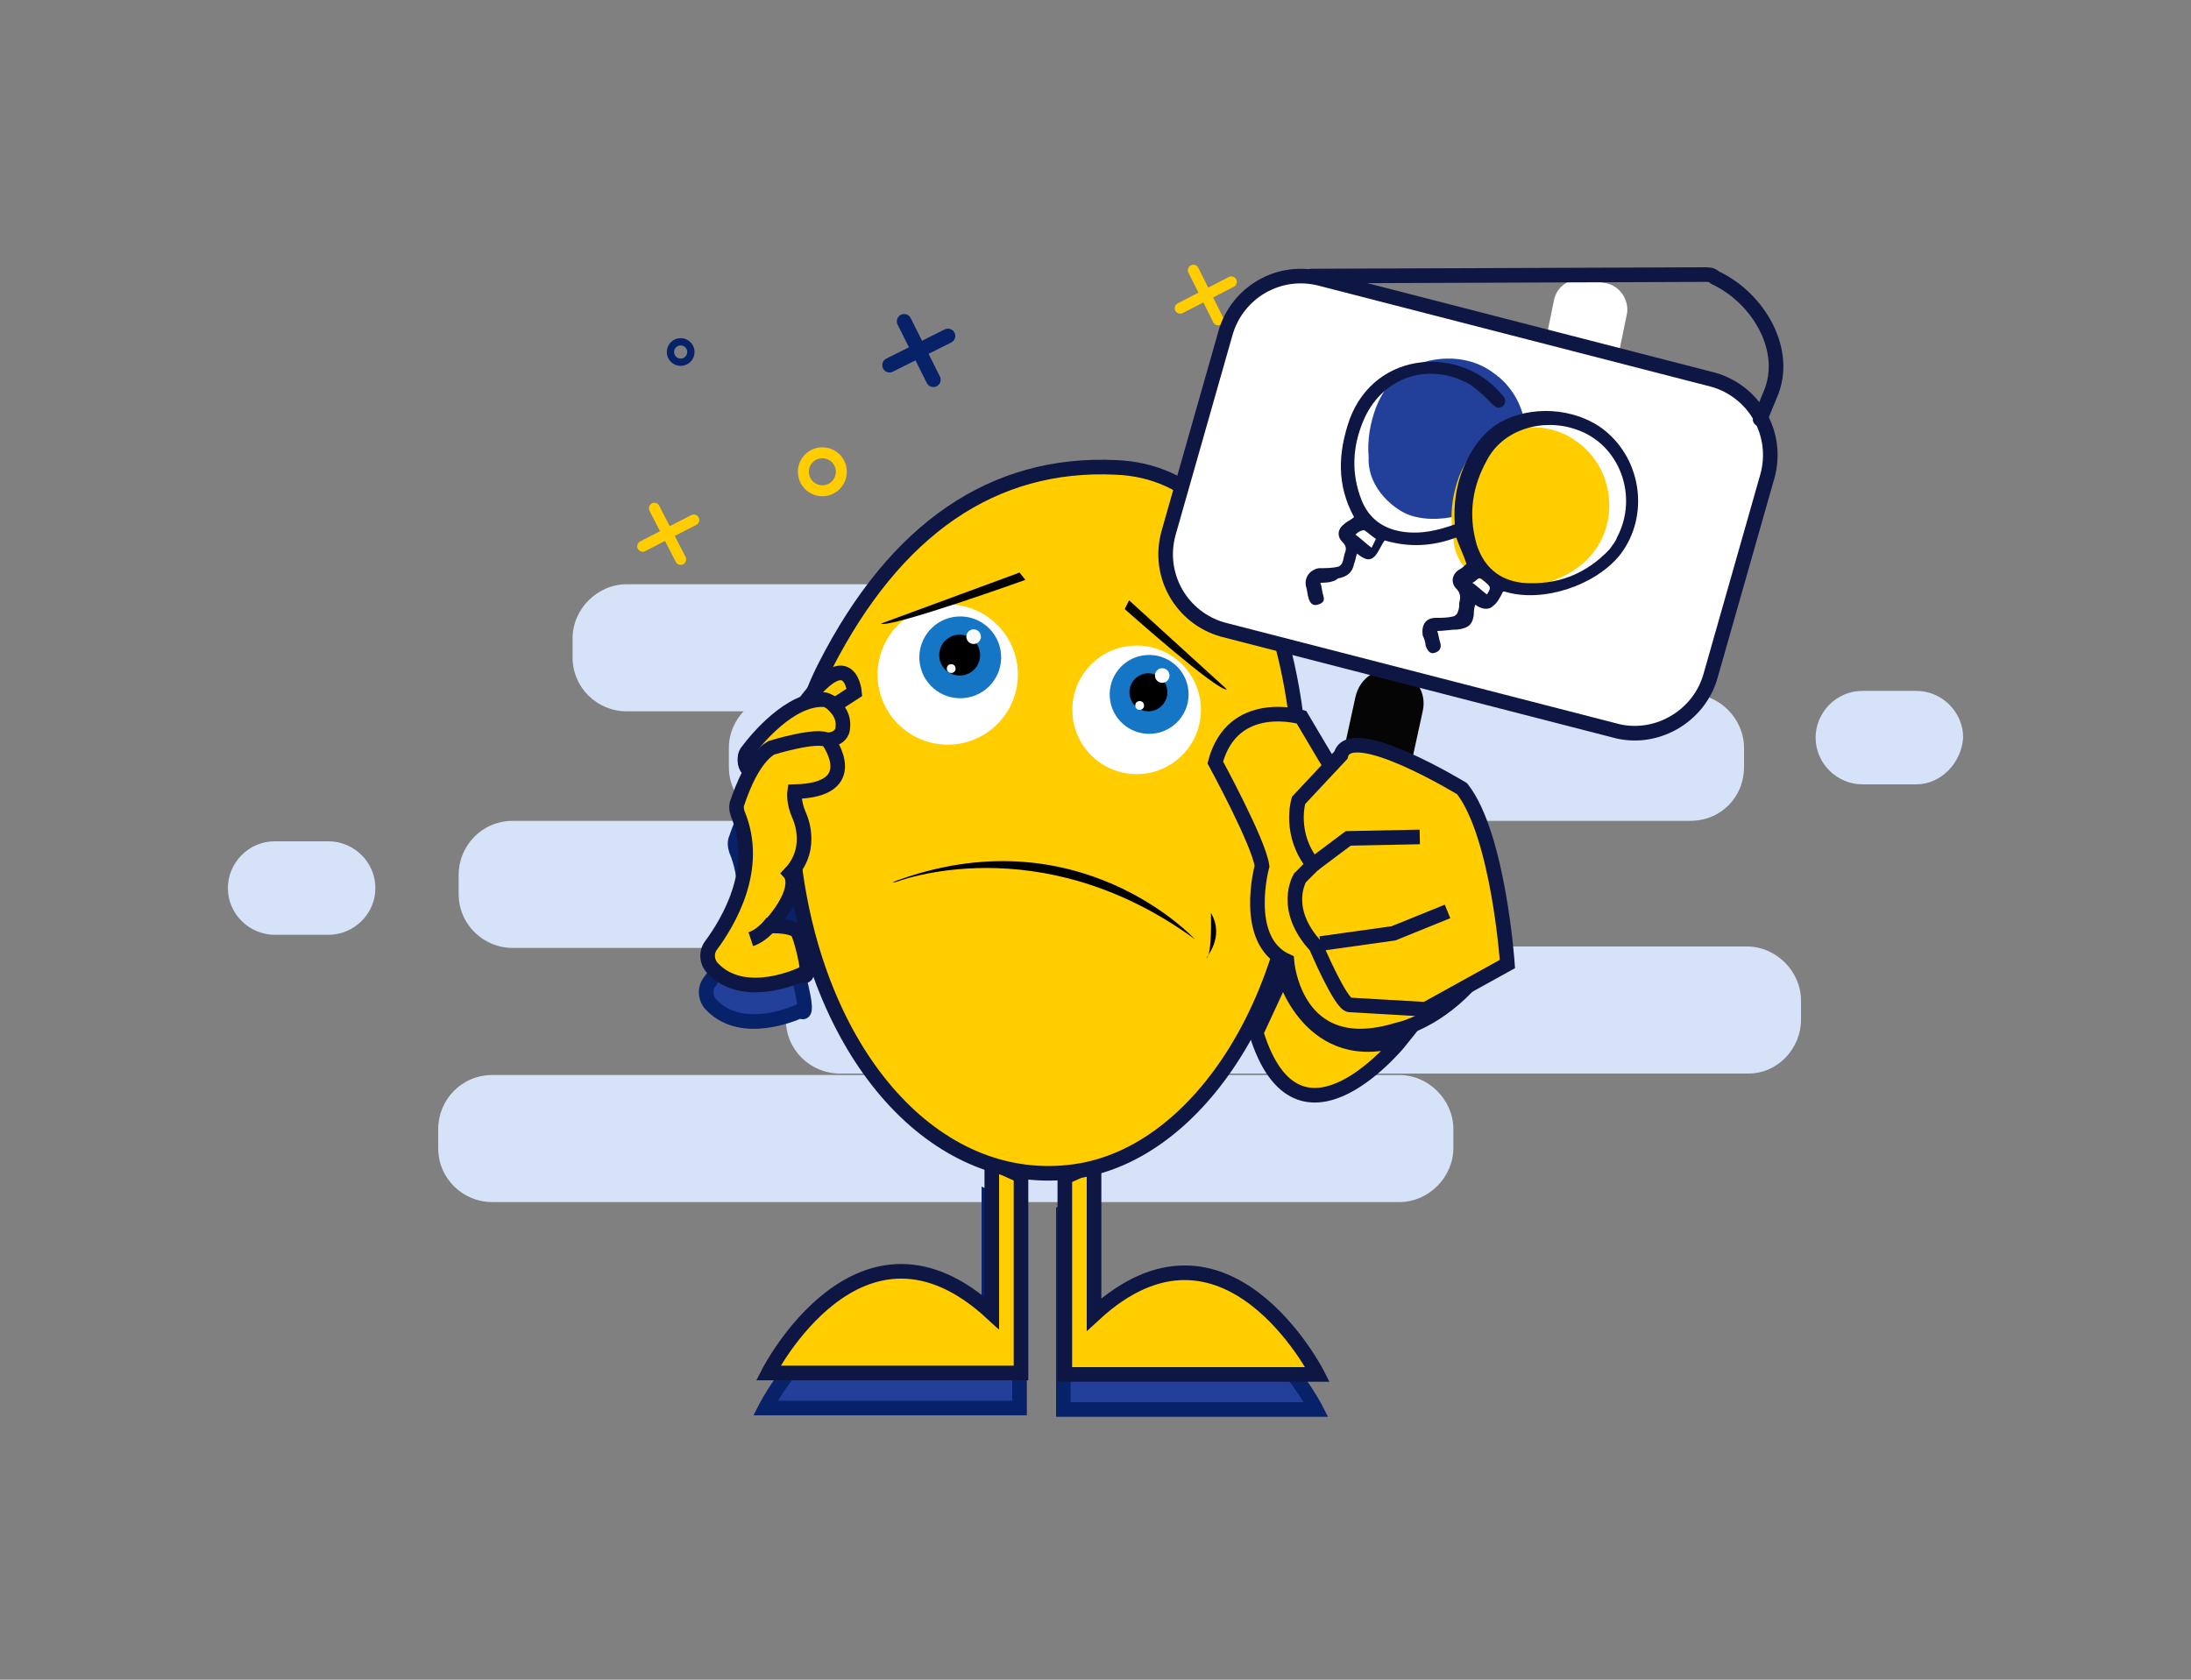<?xml version="1.0" encoding="utf-8"?>
<!-- Generator: Adobe Illustrator 21.0.0, SVG Export Plug-In . SVG Version: 6.00 Build 0)  -->
<svg version="1.1" id="Layer_1" xmlns="http://www.w3.org/2000/svg" xmlns:xlink="http://www.w3.org/1999/xlink" x="0px" y="0px"
	 viewBox="0 0 150 115" style="enable-background:new 0 0 150 115;" xml:space="preserve">
<rect x="0" y="0" width="150" height="115" fill="#808080" stroke="none"/>
<style type="text/css">
	.st0{fill:#FFCD00;}
	.st1{fill:#E5E5E5;}
	.st2{fill:#224099;stroke:#072268;stroke-miterlimit:10;}
	.st3{fill:#FFFFFF;}
	.st4{fill:#1576C6;}
	.st5{fill:#FCFCFC;}
	.st6{fill:#FAFBFC;}
	.st7{fill:#224099;stroke:#072268;stroke-linecap:round;stroke-linejoin:round;stroke-miterlimit:10;}
	.st8{fill:#224099;}
	.st9{fill:#0E1744;}
	.st10{fill:none;stroke:#050505;stroke-miterlimit:10;}
	.st11{fill:#050505;}
	.st12{fill:#D5E2F7;}
	.st13{fill:none;stroke:#000000;stroke-miterlimit:10;}
	.st14{fill:#BCBCBC;stroke:#8C8B8B;stroke-miterlimit:10;}
	.st15{fill:#020202;}
	.st16{fill:#D5E2F7;stroke:#FFCD00;stroke-width:0.75;stroke-linecap:round;stroke-linejoin:round;stroke-miterlimit:10;}
	.st17{fill:none;stroke:#FFCD00;stroke-width:0.75;stroke-miterlimit:10;}
	.st18{fill:none;stroke:#072268;stroke-width:0.5;stroke-miterlimit:10;}
	.st19{fill:url(#SVGID_1_);}
	.st20{fill:url(#SVGID_2_);}
	.st21{fill:#3FB6FF;}
	.st22{fill:#FFCD00;stroke:#0E1744;stroke-miterlimit:10;}
	.st23{fill:none;stroke:#000000;stroke-linecap:round;stroke-linejoin:round;stroke-miterlimit:10;}
	.st24{fill:none;stroke:#0E1744;stroke-miterlimit:10;}
	.st25{fill:none;stroke:#0E1744;stroke-linecap:round;stroke-linejoin:round;stroke-miterlimit:10;}
</style>
<g>
	<g>
		<g>
			<path class="st12" d="M105.1,48.7H42.9c-2,0-3.7-1.6-3.7-3.7v-1.3c0-2,1.7-3.7,3.7-3.7h62.1c2,0,3.7,1.6,3.7,3.7v1.3
				C108.7,47.1,107.1,48.7,105.1,48.7z"/>
			<path class="st12" d="M115.7,56.2H53.6c-2,0-3.7-1.6-3.7-3.7v-1.3c0-2,1.7-3.7,3.7-3.7h62.1c2,0,3.7,1.7,3.7,3.7v1.3
				C119.4,54.6,117.8,56.2,115.7,56.2z"/>
			<path class="st12" d="M97.2,64.9H35.1c-2,0-3.7-1.6-3.7-3.7v-1.3c0-2,1.6-3.7,3.7-3.7h62.1c2,0,3.7,1.6,3.7,3.7v1.3
				C100.9,63.2,99.2,64.9,97.2,64.9z"/>
			<path class="st12" d="M119.7,73.5H57.5c-2,0-3.7-1.6-3.7-3.7v-1.3c0-2,1.6-3.7,3.7-3.7h62.1c2,0,3.7,1.7,3.7,3.7v1.3
				C123.3,71.8,121.7,73.5,119.7,73.5z"/>
			<path class="st12" d="M95.8,82.3H33.7c-2,0-3.7-1.6-3.7-3.7v-1.3c0-2,1.6-3.7,3.7-3.7h62.1c2,0,3.7,1.7,3.7,3.7v1.3
				C99.5,80.6,97.8,82.3,95.8,82.3z"/>
		</g>
		<path class="st12" d="M22.5,64h-3.7c-1.7,0-3.2-1.4-3.2-3.2v0c0-1.7,1.4-3.2,3.2-3.2h3.7c1.7,0,3.2,1.4,3.2,3.2v0
			C25.7,62.6,24.2,64,22.5,64z"/>
		<path class="st12" d="M131.2,53.7h-3.7c-1.7,0-3.2-1.4-3.2-3.2v0c0-1.7,1.4-3.2,3.2-3.2h3.7c1.7,0,3.2,1.4,3.2,3.2v0
			C134.3,52.2,132.9,53.7,131.2,53.7z"/>
	</g>
	<g>
		<g>
			<path class="st2" d="M69.8,82.9v13.5H52.4c0,0,6.3-12.4,15.3-4.1V82L69.8,82.9z"/>
			<path class="st2" d="M72.8,83v13.5h17.3c0,0-6.3-12.4-15.3-4.1V82.1L72.8,83z"/>
			<g>
				<path class="st7" d="M58.4,49.9c0,0-0.4-4.6-5.1,3.3L58.4,49.9z"/>
				<path class="st7" d="M50.9,54.4C50.9,54.3,50.9,54.3,50.9,54.4c0-0.2,0.1-0.4,0.2-0.5c0.6-0.8,2.9-3.6,5.2-3.5
					c0.2,0,0.3,0.1,0.5,0.2c0.3,0.3,0.9,0.8,0.8,1.7c0,0.4-0.3,0.7-0.7,0.8c-0.7,0.2-2,0.3-2.6,0.4c-0.2,0-0.4,0.1-0.6,0.3
					c-0.2,0.3-0.7,0.8-1.1,1.3C51.9,55.9,50.7,55.3,50.9,54.4z"/>
				<path class="st7" d="M54.8,69.2c0,0-3.9,1.9-6.1-0.4c-0.4-0.4-0.5-1.1-0.1-1.6c1.1-1.5,3.4-5.2,1.8-9c-0.1-0.3-0.1-0.6,0-0.8
					c0.3-0.9,1.1-3,2.3-3.7c0,0,3.2-1,3.9-0.5c0,0,2.5,3.4-2.3,3.5c0,0-0.1,0.7,0.3,1.6c0,0,1.1,2.2-0.6,4c0,0,0.9,1-1.4,3.6
					c0,0,1.9-0.1,2,0.6C54.7,67,55.5,69.8,54.8,69.2z"/>
				<path class="st7" d="M52.8,65.6c0,0-0.6,0.9-1.5,1.2"/>
			</g>
		</g>
	</g>
	<g>
		<g>
			<line class="st7" x1="61.9" y1="22" x2="63.9" y2="26"/>
			<line class="st7" x1="60.9" y1="25" x2="64.9" y2="23"/>
		</g>
		<g>
			<line class="st16" x1="92.8" y1="35.8" x2="94.6" y2="39.3"/>
			<line class="st16" x1="92" y1="38.4" x2="95.5" y2="36.6"/>
		</g>
		<g>
			<line class="st16" x1="81.7" y1="18.5" x2="83.4" y2="21.9"/>
			<line class="st16" x1="80.8" y1="21.1" x2="84.3" y2="19.3"/>
		</g>
		<circle class="st17" cx="56.3" cy="32.3" r="1.3"/>
		<circle class="st18" cx="46.6" cy="24.1" r="0.7"/>
		<circle class="st18" cx="93.6" cy="23" r="0.8"/>
		<g>
			<line class="st16" x1="44.8" y1="34.8" x2="46.6" y2="38.3"/>
			<line class="st16" x1="44" y1="37.4" x2="47.5" y2="35.6"/>
		</g>
		<g>
			<line class="st7" x1="95.9" y1="28.5" x2="97.6" y2="31.9"/>
			<line class="st7" x1="95.1" y1="31.1" x2="98.4" y2="29.4"/>
		</g>
		<circle class="st17" cx="102.6" cy="36.4" r="1.5"/>
	</g>
	<path class="st22" d="M69.9,80.5V94H52.6c0,0,6.3-12.4,15.3-4.1V79.6L69.9,80.5z"/>
	<path class="st22" d="M72.9,80.6v13.5h17.3c0,0-6.3-12.4-15.3-4.1V79.7L72.9,80.6z"/>
	<path class="st22" d="M89.1,55.2c0,12.7-6.9,23.8-15.5,25c-9.2,1.3-17.2-7.3-19.1-20.2c-0.8-5.2-0.2-10.1,2-14.4
		c4.8-9.4,11.5-14,19.9-13.6c5.2,0.2,8.7,4.1,10.9,10.5C88.6,46.5,89.1,50.8,89.1,55.2z"/>
	<g>
		
			<ellipse transform="matrix(2.525833e-02 -1 1 2.525833e-02 17.047 109.814)" class="st3" cx="64.8" cy="46.2" rx="4.8" ry="4.8"/>
		<g>
			
				<ellipse transform="matrix(2.525833e-02 -1 1 2.525833e-02 19.081 109.568)" class="st4" cx="65.7" cy="45" rx="2.8" ry="2.8"/>
			<ellipse transform="matrix(2.525833e-02 -1 1 2.525833e-02 19.24 109.421)" cx="65.7" cy="44.8" rx="1.4" ry="1.4"/>
			
				<ellipse transform="matrix(2.525833e-02 -1 1 2.525833e-02 21.372 109.188)" class="st5" cx="66.7" cy="43.6" rx="0.5" ry="0.5"/>
			
				<ellipse transform="matrix(2.525833e-02 -1 1 2.525833e-02 17.677 109.716)" class="st5" cx="65.1" cy="45.8" rx="0.3" ry="0.3"/>
		</g>
	</g>
	<g>
		
			<ellipse transform="matrix(2.525833e-02 -1 1 2.525833e-02 27.251 125.172)" class="st3" cx="77.8" cy="48.6" rx="4.4" ry="4.4"/>
		<g>
			
				<ellipse transform="matrix(2.525833e-02 -1 1 2.525833e-02 29.087 124.939)" class="st4" cx="78.6" cy="47.6" rx="2.7" ry="2.7"/>
			
				<ellipse transform="matrix(2.525833e-02 -1 1 2.525833e-02 29.237 124.8)" cx="78.6" cy="47.4" rx="1.3" ry="1.3"/>
			
				<ellipse transform="matrix(2.525833e-02 -1 1 2.525833e-02 31.26 124.579)" class="st5" cx="79.5" cy="46.3" rx="0.5" ry="0.5"/>
			
				<ellipse transform="matrix(2.525833e-02 -1 1 2.525833e-02 27.754 125.08)" class="st5" cx="78" cy="48.3" rx="0.3" ry="0.3"/>
		</g>
	</g>
	<path class="st15" d="M69.8,39.2l0.4,0.5c0,0-9.2,3.3-9.9,3L69.8,39.2z"/>
	<path class="st15" d="M77.3,41.1L77,41.7c0,0,6.4,5.7,7,5.5L77.3,41.1z"/>
	<g>
		<path d="M61.3,60.4c0,0,9.8-3.9,20.5,3.9c0,0-8-8.7-20.7-3.9"/>
		<path d="M82.9,62.5c0,0,0.1,2.8-0.3,3.1C82.5,65.6,83.9,64.2,82.9,62.5z"/>
	</g>
	<g>
		<path class="st22" d="M58.5,47.4c0,0-0.4-4.6-5.1,3.3L58.5,47.4z"/>
		<path class="st22" d="M51,51.9C51,51.9,51,51.9,51,51.9c0-0.2,0.1-0.4,0.2-0.5c0.6-0.8,2.9-3.6,5.2-3.5c0.2,0,0.3,0.1,0.5,0.2
			c0.3,0.3,0.9,0.8,0.8,1.7c0,0.4-0.3,0.7-0.7,0.8c-0.7,0.2-2,0.3-2.6,0.4c-0.2,0-0.4,0.1-0.6,0.3c-0.2,0.3-0.7,0.8-1.1,1.3
			C52,53.4,50.9,52.9,51,51.9z"/>
		<path class="st22" d="M54.9,66.7c0,0-3.9,1.9-6.1-0.4c-0.4-0.4-0.5-1.1-0.1-1.6c1.1-1.5,3.4-5.2,1.8-9c-0.1-0.3-0.1-0.6,0-0.8
			c0.3-0.9,1.1-3,2.3-3.7c0,0,3.2-1,3.9-0.5c0,0,2.5,3.4-2.3,3.5c0,0-0.1,0.7,0.3,1.6c0,0,1.1,2.2-0.6,4c0,0,0.9,1-1.4,3.6
			c0,0,1.9-0.1,2,0.6C54.9,64.5,55.7,67.4,54.9,66.7z"/>
		<path class="st22" d="M52.9,63.1c0,0-0.6,0.9-1.5,1.2"/>
	</g>
	<path class="st22" d="M96,71.1c0,0-7.1,9-10-0.4l1.9-4.1C87.8,66.6,89.7,73.2,96,71.1z"/>
	<path class="st22" d="M90.7,51.8l-1.6-2.7c0,0-4.7-1.4-5.9,3.1c0,0,3,5.5,3.2,7.1c0,0-1.4,5.1,1.7,6.5c0,0,0.5,6.9,7.6,4.7
		c0,0,2.3-0.4,4.8-3L90.7,51.8z"/>
	<path class="st11" d="M94.5,62l-4.6-1l2.9-13.3c0.3-1.3,1.5-2.1,2.8-1.8h0c1.3,0.3,2.1,1.5,1.8,2.8L94.5,62z"/>
	<g>
		<path class="st22" d="M103.2,66c0,0-0.6-8.8-3.1-12c0,0-7.7-4.7-8.3-2.3l-2.9,3.1c0,0-0.7,2.3,1,4.4l-0.9,0.9c0,0-1.3,2.1,1.1,4.7
			c0,0,1.7,4,2.3,4l5.2,0.3L103.2,66z"/>
		<polyline class="st22" points="89.9,59.2 92.3,57.4 97.2,57.3 		"/>
		<polyline class="st22" points="90.4,64.6 95.4,63.9 99.1,62.4 		"/>
	</g>
	<path class="st3" d="M108.6,26.7l-1.6-0.3c-0.9-0.2-1.5-1.1-1.4-2l0.8-3.9c0.2-0.9,1.1-1.5,2-1.4l1.6,0.3c0.9,0.2,1.5,1.1,1.4,2
		l-0.8,3.9C110.5,26.3,109.6,26.9,108.6,26.7z"/>
	<g>
		<path class="st3" d="M110.3,49.8l-26.6-6.9c-2.8-0.8-4.4-3.7-3.6-6.5l3.8-13.6c0.8-2.8,3.7-4.4,6.5-3.6l26.6,6.9
			c2.8,0.8,4.4,3.7,3.6,6.5l-3.8,13.6C116,48.9,113.1,50.6,110.3,49.8z"/>
		<g>
			<path class="st8" d="M93.7,31.3c-0.1-1.2,0.1-2.3,0.5-3.4c0.4-1,1-1.9,1.9-2.5c1.6-1,4.2-1.3,6.1,0.1c2.5,1.7,3,5.3,1.2,7.6
				c-1.4,1.9-4.6,2.9-6.8,2.2C95.6,35,93.6,33.5,93.7,31.3z"/>
			<path class="st0" d="M99.4,36c-0.1-1.2,0.1-2.3,0.5-3.4c0.4-1,1-1.9,1.9-2.5c1.6-1,4.2-1.3,6.1,0.1c2.5,1.7,3,5.3,1.2,7.6
				c-1.4,1.9-4.6,2.9-6.8,2.2c0,0-2.7-0.5-2.8-3.2C98.2,36.3,99.4,37.3,99.4,36z"/>
			<g>
				<path class="st9" d="M90.4,39.9c0.1,0.3,0.1,0.6,0.2,0.9c0.1,0.3,0,0.5-0.4,0.6c-0.3,0.1-0.5-0.1-0.6-0.4
					c-0.1-0.3-0.1-0.6-0.2-0.9c-0.1-0.6,0.3-1.1,0.9-1.2c0.4,0,0.9,0,1.3-0.1c0.1,0,0.3-0.2,0.3-0.3c0.1-0.2,0.1-0.5,0.2-0.7
					c0.1-0.3,0-0.5-0.2-0.7c-0.4-0.4-0.3-0.9,0.1-1.2c0.2-0.2,0.5-0.3,0.7-0.5c-1.2-2.2-1.1-4.4-0.3-6.7c1.8-4.8,7.7-5,10.4-1.7
					c0,0,0.1,0.1,0.1,0.1c0.2,0.2,0.2,0.5,0,0.7c-0.3,0.2-0.5,0.1-0.7-0.1c-0.5-0.5-1-1-1.6-1.4c-2.9-1.6-6.1-0.4-7.3,2.6
					c-0.7,1.7-0.8,3.5-0.1,5.3c0.5,1.3,1.5,2,2.8,2.2c1.3,0.2,2.5-0.1,3.6-0.5c-0.1-1.4,0.1-2.7,0.6-3.9c0.5-1.2,1.2-2.2,2.2-2.9
					c1.8-1.2,4.8-1.4,7.1,0.1c2.9,2,3.5,6.1,1.4,8.8c-1.7,2.1-5.3,3.3-7.9,2.5c-0.1,0-0.1,0-0.1,0c-0.2,0.4-0.4,0.8-0.7,1
					c-0.3,0.3-0.8,0.2-1.2-0.1c-0.1,0.3-0.1,0.5-0.1,0.7c-0.1,0.7-0.4,0.9-1.1,1c-0.5,0-0.9,0.1-1.4,0.1c0.1,0.3,0.1,0.5,0.2,0.8
					c0.1,0.3,0,0.6-0.4,0.7c-0.3,0.1-0.5-0.2-0.6-0.5c0-0.2-0.1-0.5-0.2-0.7c-0.1-0.7,0.2-1.2,0.9-1.2c0.4,0,0.8,0,1.2-0.1
					c0.1,0,0.3-0.2,0.3-0.3c0.1-0.2,0.1-0.4,0.1-0.6c0.1-0.4,0.1-0.7-0.2-1c-0.4-0.4-0.3-1,0.2-1.3c0.2-0.1,0.4-0.3,0.5-0.4
					c-0.2-0.6-0.5-1.2-0.7-1.8c-1.6,0.6-3.2,0.7-4.9,0.2c-0.3,0.4-0.4,0.8-0.7,1.1c-0.4,0.4-0.8,0.1-1.2-0.2
					c-0.1,0.3-0.1,0.5-0.2,0.7c-0.1,0.6-0.5,0.9-1.1,1C91.4,39.8,91,39.9,90.4,39.9z M110.2,37.6c0.2-0.3,0.4-0.5,0.5-0.8
					c1.5-2.8,0.2-6.4-2.8-7.4c-2.3-0.8-5,0-6.1,2.1c-1,1.8-1.3,3.7-0.7,5.8c0.5,1.5,1.5,2.4,3.1,2.6
					C106.6,40.1,108.6,39.3,110.2,37.6z M92.8,36.6c0.4,0.3,0.7,0.6,1.1,0.9c0.1-0.2,0.2-0.4,0.3-0.6c-0.3-0.2-0.5-0.4-0.8-0.6
					C93.2,36.3,93,36.4,92.8,36.6z M101.8,40.7c0.3-0.5,0.3-0.5-0.3-1c-0.3-0.3-0.4,0.1-0.7,0.2C101.1,40.1,101.4,40.4,101.8,40.7z"
					/>
			</g>
		</g>
		<path class="st24" d="M110.5,50l-26.8-6.9c-2.8-0.8-4.5-3.7-3.7-6.6l3.9-13.7c0.8-2.8,3.7-4.5,6.6-3.7l26.8,6.9
			c2.8,0.8,4.5,3.7,3.7,6.6l-3.9,13.7C116.3,49.1,113.3,50.8,110.5,50z"/>
	</g>
	<path class="st25" d="M89.8,18.9l26.9-0.1c0.3,0,0.5,0,0.7,0.2c3,1.4,5.1,5,3.8,8l-0.7,1.7"/>
</g>
</svg>
